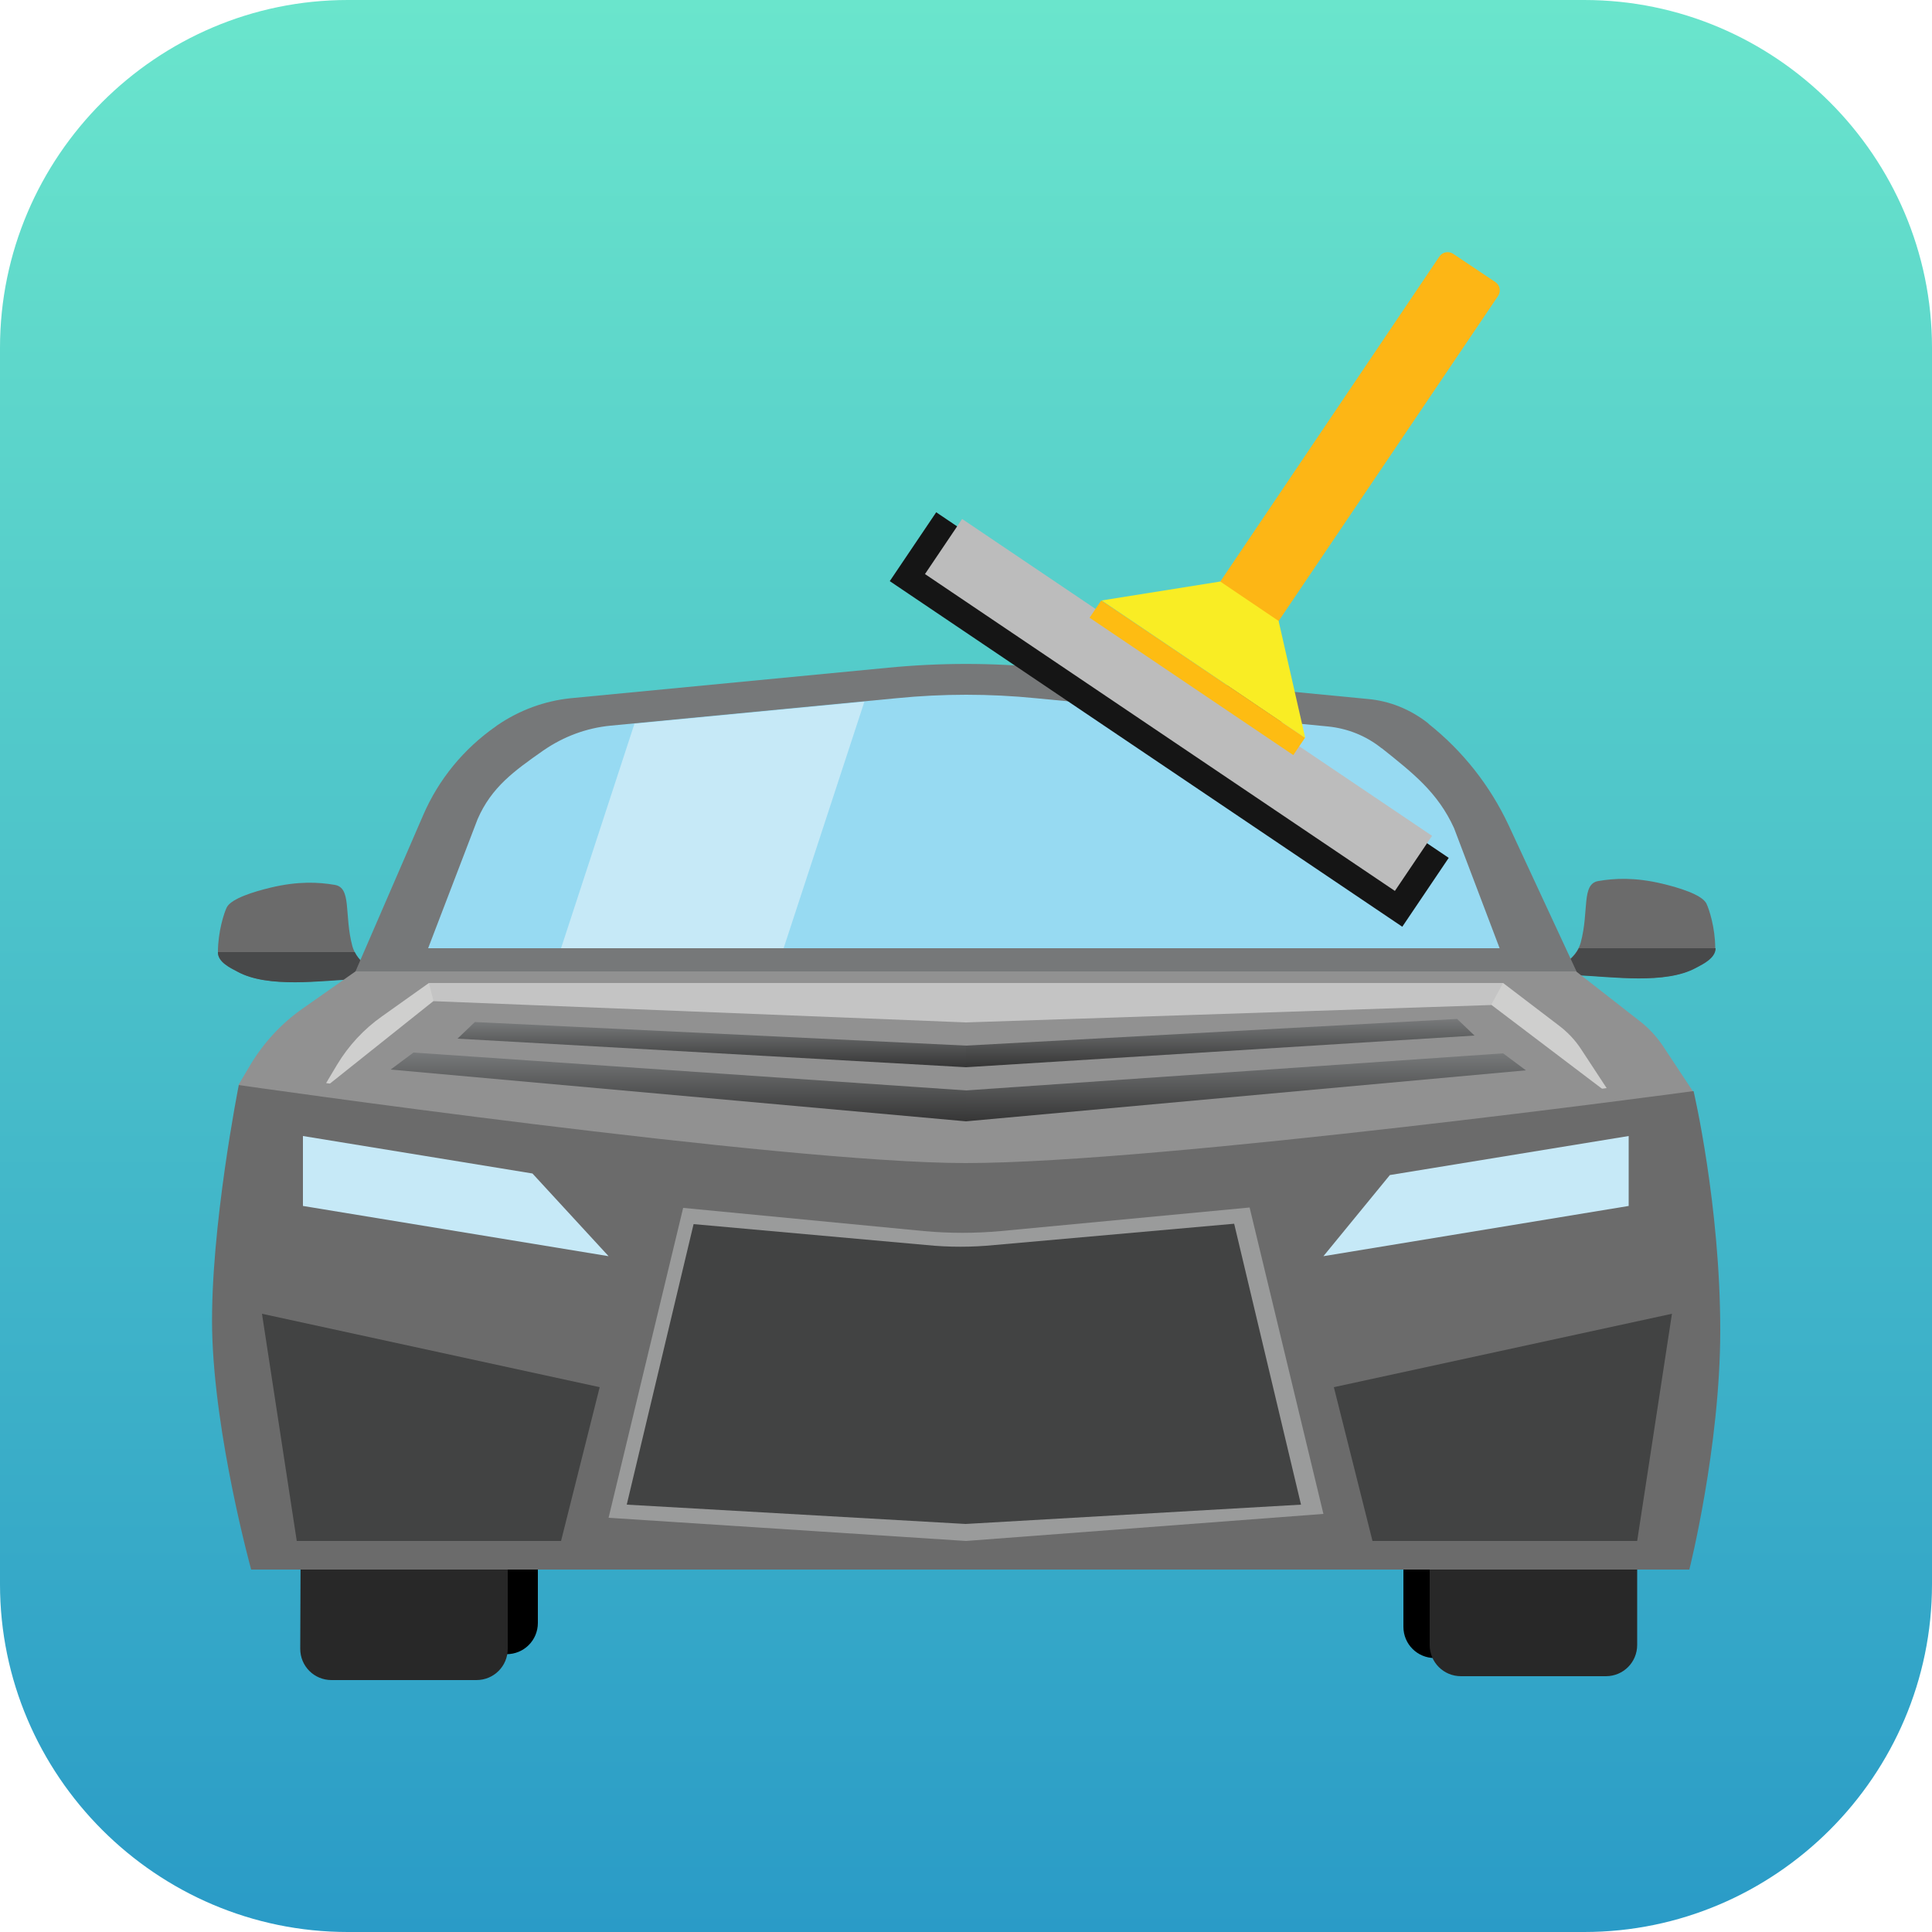 <?xml version="1.0" encoding="utf-8"?>
<svg version="1.1" xmlns="http://www.w3.org/2000/svg" xmlns:xlink="http://www.w3.org/1999/xlink" x="0px" y="0px"
	 viewBox="0 0 500 500" style="enable-background:new 0 0 500 500;" xml:space="preserve">
<style type="text/css">
	.st0{fill:url(#SVGID_1_);}
	.st1{fill:#282828;}
	.st2{fill:#6B6B6B;}
	.st3{fill:#48494A;}
	.st4{fill:#C6E9F7;}
	.st5{fill:#9A9B9B;}
	.st6{fill:#424343;}
	.st7{fill:#919191;}
	.st8{fill:#CFCFCE;}
	.st9{fill:#C4C4C4;}
	.st10{fill:url(#SVGID_2_);}
	.st11{fill:url(#SVGID_3_);}
	.st12{fill:url(#SVGID_4_);}
	.st13{fill:url(#SVGID_5_);}
	.st14{fill:#767879;}
	.st15{fill:#97DAF2;}
	.st16{fill:#151515;}
	.st17{fill:#BCBCBC;}
	.st18{fill:#FDB615;}
	.st19{fill:#F9ED24;}
	.st20{fill:#FEBC12;}
</style>
<g id="Layer_2">
	<linearGradient id="SVGID_1_" gradientUnits="userSpaceOnUse" x1="250" y1="2.244815e-08" x2="250" y2="500">
		<stop  offset="0" style="stop-color:#6AE5CC"/>
		<stop  offset="1" style="stop-color:#2A9BC7"/>
	</linearGradient>
	<path class="st0" d="M410,0H90C40.5,0,0,40.5,0,90v320c0,49.5,40.5,90,90,90h320c49.5,0,90-40.5,90-90V90C500,40.5,459.5,0,410,0z"
		/>
</g>
<g id="Layer_1">
	<g>
		<g id="Layer_6">
			<path d="M363.3,395.5h53.6V421c0,4.5-3.6,8.1-8.1,8.1h-37.5c-4.5,0-8.1-3.6-8.1-8.1v-25.5H363.3z"/>
			<path d="M85.6,394.5h53.6V420c0,4.5-3.6,8.1-8.1,8.1H93.6c-4.5,0-8.1-3.6-8.1-8.1L85.6,394.5L85.6,394.5z"/>
			<path class="st1" d="M77.8,401.2h53.6v25.5c0,4.5-3.6,8.1-8.1,8.1H85.8c-4.5,0-8.1-3.6-8.1-8.1L77.8,401.2L77.8,401.2z"/>
			<path class="st1" d="M370.1,400.2h53.6v25.5c0,4.5-3.6,8.1-8.1,8.1h-37.5c-4.5,0-8.1-3.6-8.1-8.1v-25.5H370.1z"/>
		</g>
		<g id="Layer_5">
			<path class="st2" d="M100.9,254.4c-0.3,1.7-3.9-1.3-8.9-1.1c-9,0.4-22.7,2.5-30.6-1.9c-1.9-1-5-2.5-5-5c0-5.3,1.6-10.2,2.3-11.6
				c1.2-2.3,7.2-4.1,11.4-5.1c7.1-1.7,12.4-1.4,16.5-0.7c4.5,0.7,2.4,7.7,4.6,15.9C93.1,251.4,101.3,252.1,100.9,254.4z"/>
			<path class="st3" d="M61.5,251.5c7.9,4.3,21.6,2.3,30.6,1.9c3.3-0.2,5.9,1.1,7.4,1.5h0.9v-1.5c-1.6-1.5-6.5-2.8-8.6-7H56.4v0.1
				C56.4,249,59.6,250.5,61.5,251.5z"/>
			<path class="st2" d="M399.4,253.4c0.3,1.7,3.9-1.3,8.9-1.1c9,0.4,22.7,2.5,30.6-1.9c1.9-1,5-2.5,5-5c0-5.3-1.6-10.2-2.3-11.6
				c-1.2-2.3-7.2-4.1-11.4-5.1c-7.1-1.7-12.4-1.4-16.5-0.7c-4.5,0.7-2.4,7.7-4.6,15.9C407.3,250.4,399,251.1,399.4,253.4z"/>
			<path class="st3" d="M438.9,250.5c-7.9,4.3-21.6,2.3-30.6,1.9c-3.3-0.2-5.9,1.1-7.4,1.5H400v-1.5c1.6-1.5,6.5-2.8,8.6-7H444v0.1
				C443.9,248,440.8,249.5,438.9,250.5z"/>
		</g>
		<g>
			<path class="st2" d="M61.8,280.8c0,0-7.4,37.1-6.9,63.5c0.6,27.5,10.1,61.9,10.1,61.9h372.2c0,0,8-31.7,8-61.9
				c0-32.5-6.9-61.9-6.9-61.9L61.8,280.8z"/>
			<polygon class="st4" points="157.5,325.1 78.4,312.1 78.4,294 137.8,303.7 			"/>
			<polygon class="st4" points="342.5,325.1 421.5,312.1 421.5,294 359.7,304.1 			"/>
			<path class="st5" d="M342.5,391.8l-92.5,7l-92.5-6l19.3-80.2l62.3,6c6.6,0.6,13.3,0.6,19.9,0l64.4-6.1L342.5,391.8z"/>
			<path class="st6" d="M336.7,389.4l-86.8,5l-87.7-5l17.3-72.6l60.1,5.4c6,0.6,11.9,0.6,17.9,0l61.9-5.5L336.7,389.4z"/>
			<polygon class="st6" points="145.2,398.8 76.8,398.8 67.8,340 155.2,359 			"/>
			<polygon class="st6" points="355.2,398.8 423.7,398.8 432.7,340 345.2,359 			"/>
		</g>
		<g id="Layer_3">
			<path class="st7" d="M407.9,251.4H92l-13.8,9.7c-5.4,3.8-9.9,8.7-13.3,14.3l-3.2,5.4c0,0,140.6,20.2,188.2,20.2
				c50.7,0,188.2-18.6,188.2-18.6l-7.4-11.2c-1.8-2.8-4.1-5.3-6.8-7.3L407.9,251.4z"/>
			<path class="st8" d="M389,254.4H111L98.9,263c-4.7,3.3-8.7,7.6-11.7,12.6l-2.8,4.7c0,0,123.7,17.7,165.7,17.7
				c44.6,0,165.7-16.4,165.7-16.4l-6.5-9.9c-1.6-2.5-3.6-4.6-6-6.4L389,254.4z"/>
			<g>
				<path class="st7" d="M113.4,258.1l136.6,5.5l134.7-4.5l31,23.5c0,0-124,16.5-165.7,16.4c-41.7-0.2-165.7-17.7-165.7-17.7
					L113.4,258.1z"/>
			</g>
			<polygon class="st9" points="385.9,260.1 250,264.6 112.2,259.1 111,254.4 250,254.4 389,254.4 			"/>
			
				<linearGradient id="SVGID_2_" gradientUnits="userSpaceOnUse" x1="184.162" y1="223.84" x2="184.162" y2="235.54" gradientTransform="matrix(1 0 0 -1 0 500)">
				<stop  offset="5.586592e-03" style="stop-color:#363636"/>
				<stop  offset="1" style="stop-color:#787A7B"/>
			</linearGradient>
			<polygon class="st10" points="250,276.2 118.4,268.8 122.9,264.5 250,270.6 			"/>
			
				<linearGradient id="SVGID_3_" gradientUnits="userSpaceOnUse" x1="175.512" y1="209.827" x2="175.512" y2="227.651" gradientTransform="matrix(1 0 0 -1 0 500)">
				<stop  offset="5.586592e-03" style="stop-color:#363636"/>
				<stop  offset="1" style="stop-color:#787A7B"/>
			</linearGradient>
			<polygon class="st11" points="250,290.2 101.1,276.8 107,272.4 250,282.2 			"/>
			
				<linearGradient id="SVGID_4_" gradientUnits="userSpaceOnUse" x1="315.762" y1="223.84" x2="315.762" y2="236.34" gradientTransform="matrix(1 0 0 -1 0 500)">
				<stop  offset="5.586592e-03" style="stop-color:#363636"/>
				<stop  offset="1" style="stop-color:#787A7B"/>
			</linearGradient>
			<polygon class="st12" points="250,276.2 381.6,268 377.1,263.7 250,270.6 			"/>
			
				<linearGradient id="SVGID_5_" gradientUnits="userSpaceOnUse" x1="322.412" y1="209.827" x2="322.412" y2="227.427" gradientTransform="matrix(1 0 0 -1 0 500)">
				<stop  offset="5.586592e-03" style="stop-color:#363636"/>
				<stop  offset="1" style="stop-color:#787A7B"/>
			</linearGradient>
			<polygon class="st13" points="250,290.2 394.9,277 389,272.6 250,282.2 			"/>
		</g>
		<g id="Layer_4">
			<path class="st14" d="M147.7,180.7l82.2-7.9c13.4-1.3,26.8-1.3,40.2,0l83.9,8.1c5.7,0.5,11,2.7,15.5,6.2l0.3,0.3
				c8.8,7,15.8,15.9,20.6,26.1l17.6,37.9H92l17.5-40.4c4-9.3,10.5-17.2,18.8-23l0.4-0.3C134.4,183.8,140.9,181.4,147.7,180.7z"/>
			<path class="st15" d="M158,187.8l74-7.1c12-1.2,24.1-1.2,36.1,0l75.5,7.3c5.1,0.5,9.9,2.4,13.9,5.6l0.3,0.2
				c7.9,6.3,14.3,11.3,18.5,20.5l11.8,31.1H110.8l12.8-33.4c3.6-8.3,9.5-12.5,16.9-17.7l0.3-0.2C145.9,190.6,151.8,188.4,158,187.8z
				"/>
			<polygon class="st4" points="145.2,245.4 202.8,245.4 223.7,181.6 164.2,187.3 			"/>
		</g>
		<g id="Layer_8">
			
				<rect x="291.9" y="106.2" transform="matrix(0.559 -0.829 0.829 0.559 -20.941 333.018)" class="st16" width="21.5" height="160"/>
			
				<rect x="296.5" y="109.1" transform="matrix(0.559 -0.829 0.829 0.559 -16.804 333.377)" class="st17" width="17.2" height="146.7"/>
			<path class="st18" d="M322.9,168.1l-10.9-7.3c-1.2-0.8-1.5-2.4-0.7-3.6l61.2-90.8c0.8-1.2,2.4-1.5,3.6-0.7L387,73
				c1.2,0.8,1.5,2.4,0.7,3.6l-61.3,90.8C325.6,168.6,324,168.9,322.9,168.1z"/>
			<polygon class="st19" points="315.8,150.5 330.9,160.7 337.8,191 285.1,155.4 			"/>
			
				<rect x="307.2" y="143.6" transform="matrix(0.559 -0.829 0.829 0.559 -8.786 334.263)" class="st20" width="5.4" height="63.6"/>
		</g>
	</g>
</g>
</svg>

